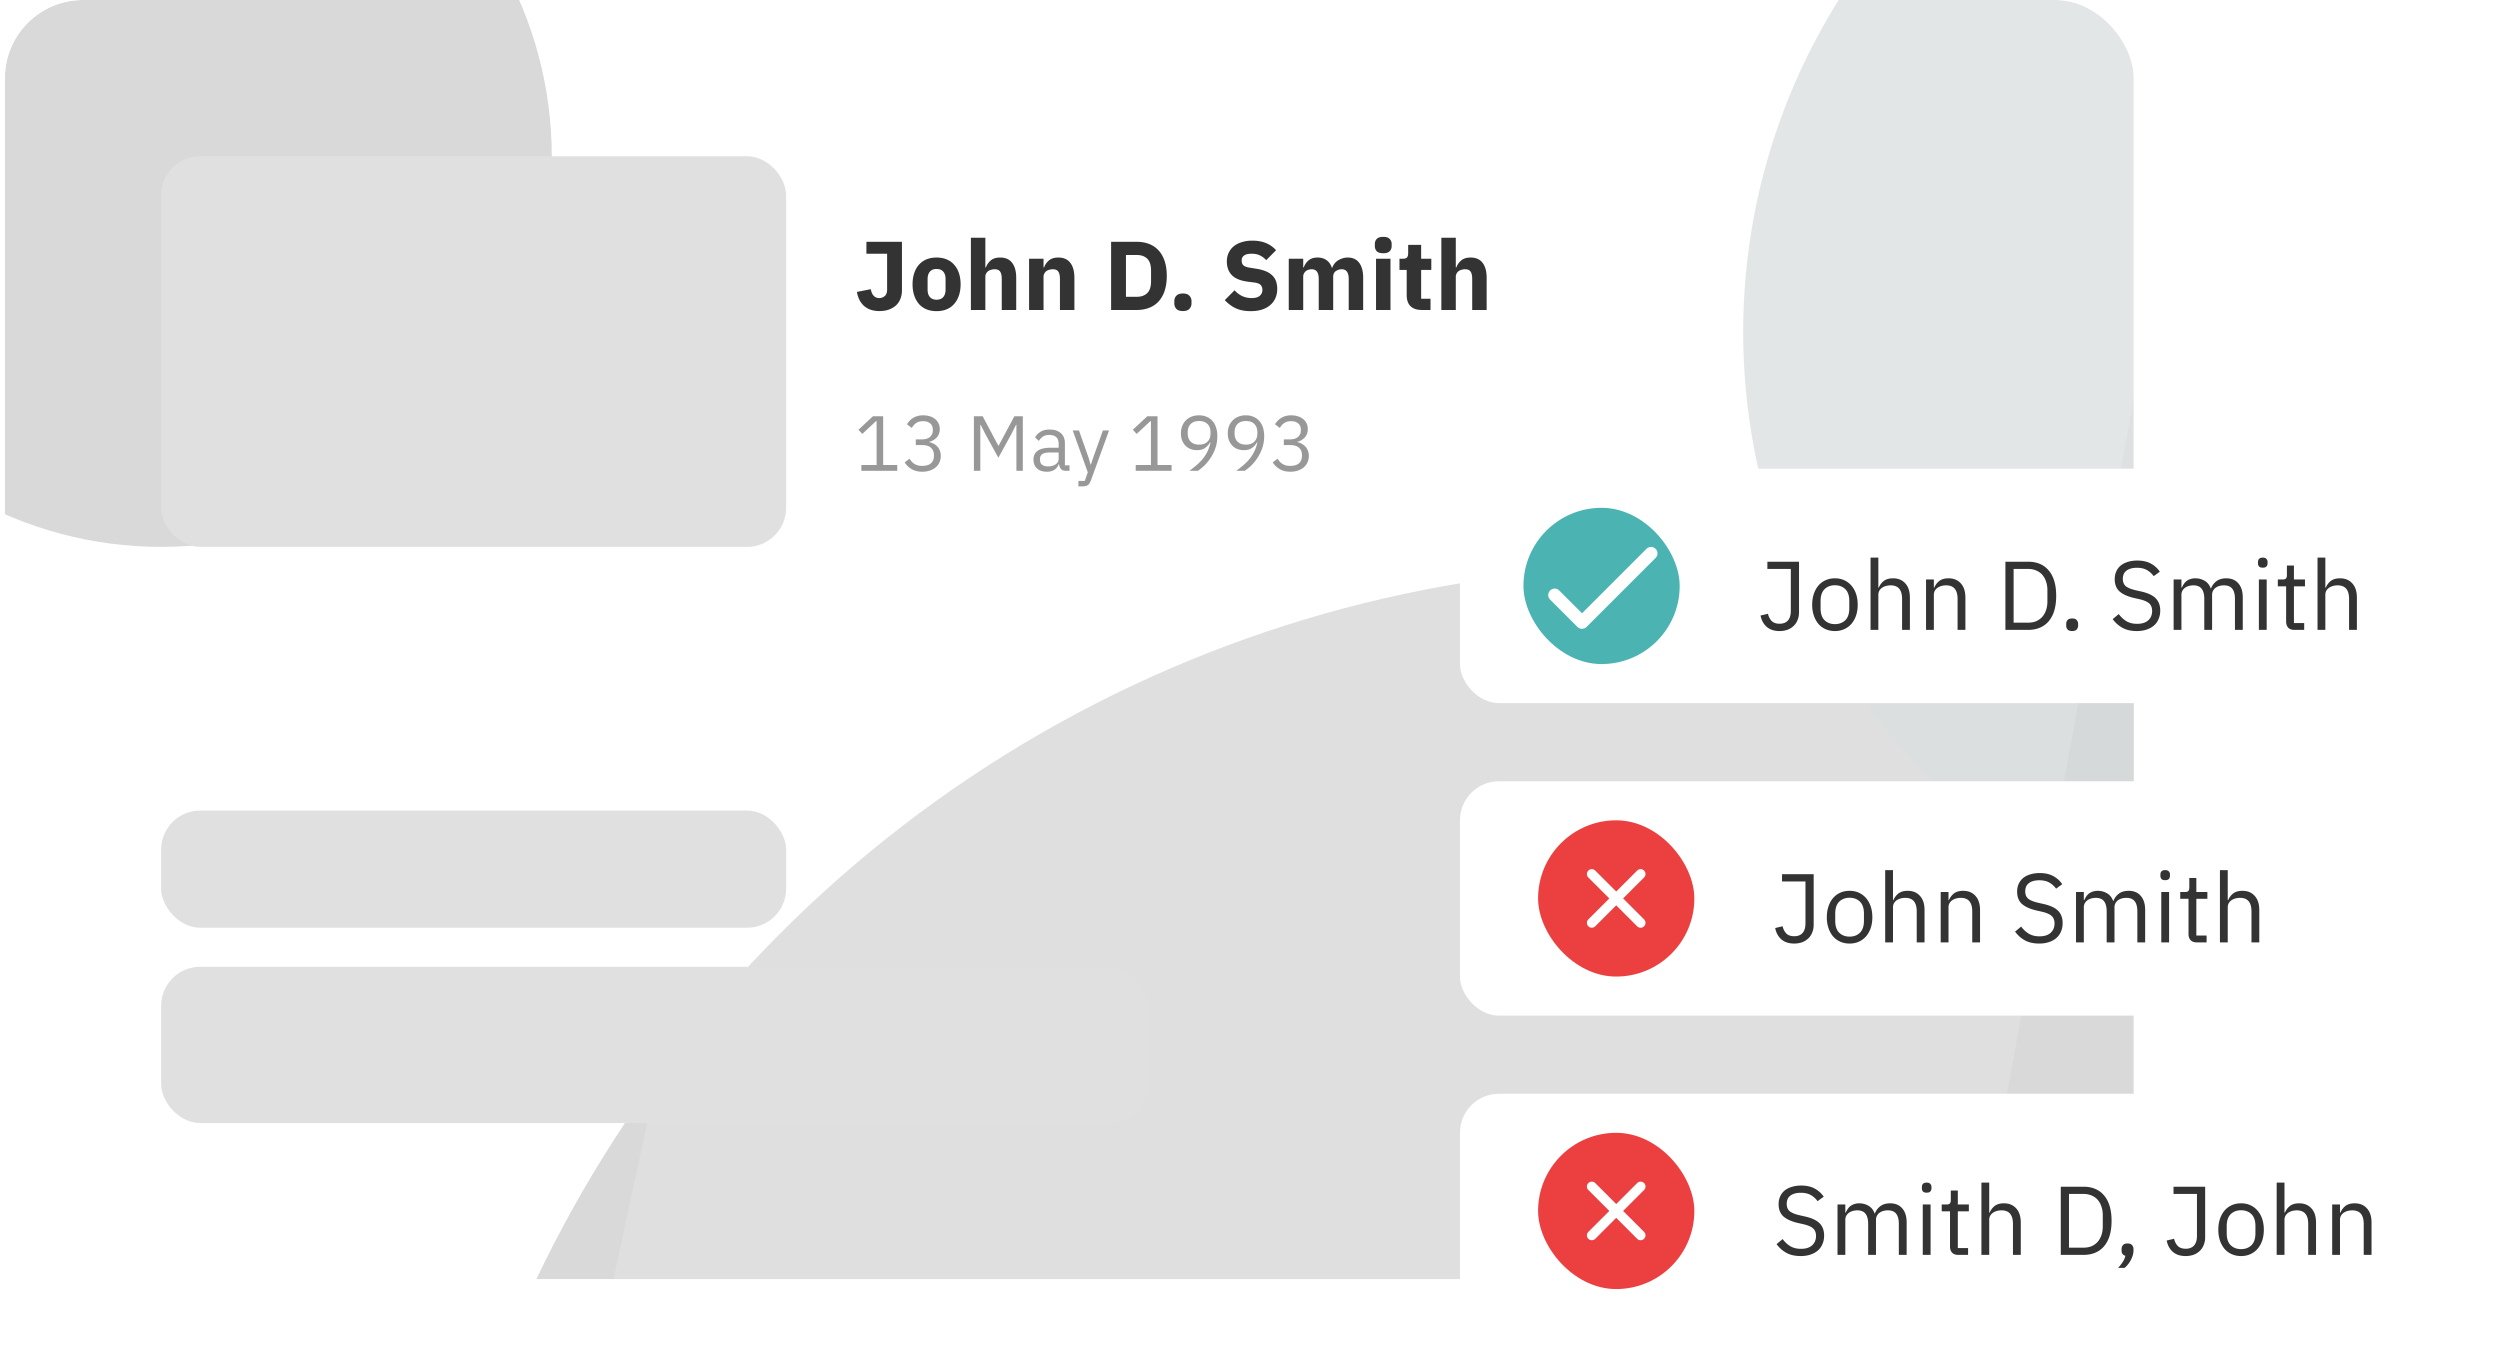 <svg width="256" height="138" fill="none" xmlns="http://www.w3.org/2000/svg"><g clip-path="url(#a)"><rect x=".5" width="218" height="131" rx="8" fill="#fff"/><g opacity=".8" filter="url(#b)"><circle cx="170.5" cy="186" r="128" fill="#CFCFCF"/></g><g opacity=".8" filter="url(#c)"><circle cx="242.5" cy="34" r="64" fill="#D6DADB"/></g><g opacity=".8" filter="url(#d)"><circle cx="16.5" cy="16" r="40" fill="#CFCFCF"/></g><path d="M227.583-9.098 88.341 13.015 62.813 131h139.242L227.583-9.098Z" fill="#fff" style="mix-blend-mode:overlay" opacity=".16"/></g><rect x="16.5" y="16" width="64" height="40" rx="4" fill="#E0E0E0"/><rect x="16.5" y="83" width="64" height="12" rx="4" fill="#E0E0E0"/><rect x="16.5" y="99" width="101" height="16" rx="4" fill="#E0E0E0"/><path d="M92.36 24.762v4.96c0 .32-.053.613-.16.88-.1.26-.25.483-.45.67-.2.18-.443.324-.73.43-.28.1-.6.15-.96.15a2.78 2.78 0 0 1-.92-.14 2.037 2.037 0 0 1-.68-.4 2.146 2.146 0 0 1-.46-.62 2.742 2.742 0 0 1-.25-.8l1.42-.28c.113.607.403.91.87.91a.8.8 0 0 0 .56-.21c.16-.14.24-.36.24-.66v-3.67h-2.12v-1.22h3.64Zm3.546 7.1c-.387 0-.733-.063-1.04-.19a2.12 2.12 0 0 1-.77-.55 2.555 2.555 0 0 1-.48-.87c-.113-.34-.17-.72-.17-1.14 0-.42.057-.8.17-1.14.113-.34.273-.627.48-.86.213-.24.47-.423.77-.55.307-.127.653-.19 1.04-.19s.73.064 1.03.19c.307.127.563.31.77.55.213.234.377.52.49.86.113.34.17.72.17 1.14 0 .42-.057.8-.17 1.14-.113.34-.277.63-.49.87-.207.24-.463.424-.77.55-.3.127-.643.19-1.03.19Zm0-1.17c.293 0 .52-.09.68-.27.16-.18.24-.437.24-.77v-1.07c0-.333-.08-.59-.24-.77-.16-.18-.387-.27-.68-.27-.293 0-.52.09-.68.27-.16.18-.24.437-.24.77v1.07c0 .333.08.59.24.77.16.18.387.27.68.27Zm3.514-6.35h1.48v3.04h.06c.094-.273.257-.51.49-.71.234-.2.557-.3.97-.3.54 0 .947.18 1.22.54.28.36.42.873.42 1.54v3.29h-1.48v-3.17c0-.34-.053-.59-.16-.75-.106-.166-.296-.25-.57-.25-.12 0-.236.017-.35.05a.88.88 0 0 0-.31.14.782.782 0 0 0-.21.25.657.657 0 0 0-.08.33v3.4h-1.48v-7.4Zm5.958 7.4v-5.25h1.48v.89h.06c.093-.273.256-.51.49-.71.233-.2.556-.3.97-.3.54 0 .946.18 1.22.54.28.36.42.873.42 1.54v3.29h-1.48v-3.17c0-.34-.054-.59-.16-.75-.107-.166-.297-.25-.57-.25-.12 0-.237.017-.35.05a.864.864 0 0 0-.31.14.758.758 0 0 0-.21.25.647.647 0 0 0-.08.33v3.4h-1.48Zm8.4-6.98h2.63c.46 0 .88.073 1.26.22.38.147.703.367.97.66.266.287.473.65.62 1.09.146.434.22.94.22 1.52 0 .58-.074 1.09-.22 1.53a3.064 3.064 0 0 1-.62 1.09 2.57 2.57 0 0 1-.97.65c-.38.147-.8.22-1.26.22h-2.63v-6.98Zm2.63 5.63c.453 0 .81-.127 1.07-.38s.39-.66.39-1.22v-1.08c0-.56-.13-.966-.39-1.22-.26-.253-.617-.38-1.07-.38h-1.11v4.28h1.11Zm4.722 1.46c-.3 0-.523-.073-.67-.22a.827.827 0 0 1-.21-.58v-.2c0-.233.07-.423.21-.57.147-.153.37-.23.67-.23.3 0 .52.077.66.23a.77.77 0 0 1 .22.57v.2a.804.804 0 0 1-.22.58c-.14.147-.36.22-.66.22Zm6.939.01c-.613 0-1.133-.103-1.56-.31a3.632 3.632 0 0 1-1.09-.82l1-1.01c.473.534 1.057.8 1.75.8.373 0 .65-.076.83-.23a.761.761 0 0 0 .27-.61.718.718 0 0 0-.16-.48c-.107-.133-.323-.223-.65-.27l-.69-.09c-.74-.093-1.283-.316-1.63-.67-.34-.353-.51-.823-.51-1.41 0-.313.06-.6.18-.86s.29-.483.51-.67c.227-.186.5-.33.82-.43a3.57 3.57 0 0 1 1.11-.16c.527 0 .99.084 1.39.25.4.167.743.41 1.03.73l-1.01 1.02a1.945 1.945 0 0 0-.61-.47c-.233-.127-.53-.19-.89-.19-.34 0-.593.06-.76.18a.58.58 0 0 0-.25.5c0 .24.063.414.19.52.133.107.347.184.64.23l.69.11c.72.114 1.253.337 1.6.67.347.327.52.793.52 1.4 0 .334-.06.64-.18.92s-.297.52-.53.72c-.227.2-.51.357-.85.47-.34.107-.727.16-1.16.16Zm3.9-.12v-5.25h1.48v.89h.06a1.58 1.58 0 0 1 .48-.71c.227-.2.537-.3.93-.3.36 0 .667.09.92.27.254.18.437.444.55.79h.03a1.422 1.422 0 0 1 .57-.75c.14-.093.297-.166.47-.22.174-.06.36-.09.56-.09.507 0 .894.18 1.16.54.274.36.41.873.41 1.54v3.29h-1.48v-3.17c0-.666-.24-1-.72-1-.22 0-.42.064-.6.19-.18.127-.27.32-.27.58v3.4h-1.48v-3.17c0-.666-.24-1-.72-1-.106 0-.213.017-.32.05a.793.793 0 0 0-.28.14.838.838 0 0 0-.2.25.738.738 0 0 0-.07.33v3.4h-1.48Zm9.676-5.81c-.3 0-.52-.066-.66-.2a.74.74 0 0 1-.2-.53v-.22c0-.213.067-.386.2-.52.14-.14.36-.21.66-.21.3 0 .517.07.65.21.14.134.21.307.21.52v.22c0 .213-.07.39-.21.53-.133.134-.35.2-.65.2Zm-.74.56h1.48v5.25h-1.48v-5.25Zm4.701 5.25c-.513 0-.903-.13-1.17-.39-.26-.26-.39-.64-.39-1.14v-2.57h-.74v-1.15h.37c.2 0 .337-.047.41-.14.074-.1.11-.24.11-.42v-.86h1.33v1.42h1.04v1.15h-1.04v2.95h.96v1.15h-.88Zm1.988-7.4h1.48v3.04h.06c.094-.273.257-.51.49-.71.234-.2.557-.3.97-.3.54 0 .947.18 1.22.54.28.36.42.873.42 1.54v3.29h-1.48v-3.17c0-.34-.053-.59-.16-.75-.106-.166-.296-.25-.57-.25-.12 0-.236.017-.35.05a.88.88 0 0 0-.31.14.782.782 0 0 0-.21.25.657.657 0 0 0-.08.33v3.4h-1.48v-7.4Z" fill="#333"/><path opacity=".5" d="M88.204 48.209v-.592h1.56v-4.496h-.056L88.3 44.433l-.392-.424 1.48-1.384h1.048v4.992h1.44v.592h-3.672Zm6.18-3.216c.38 0 .662-.085.849-.256a.872.872 0 0 0 .288-.672v-.056c0-.293-.094-.512-.28-.656-.181-.15-.421-.224-.72-.224-.288 0-.523.064-.704.192-.181.123-.33.29-.448.504l-.496-.384c.07-.112.152-.221.248-.328a1.723 1.723 0 0 1 .816-.504 2.07 2.07 0 0 1 .6-.08c.234 0 .456.032.664.096.208.059.387.15.536.272a1.292 1.292 0 0 1 .496 1.04c0 .181-.03.344-.088.488-.053.144-.128.27-.224.376a1.58 1.58 0 0 1-.76.44v.032c.15.032.293.085.432.16.144.07.27.163.376.28.112.112.2.25.264.416.07.16.104.344.104.552 0 .24-.046.461-.136.664-.09.197-.219.368-.384.512a1.854 1.854 0 0 1-.6.328c-.235.08-.493.12-.776.12-.24 0-.454-.027-.64-.08a1.908 1.908 0 0 1-.496-.216 2.193 2.193 0 0 1-.384-.304 2.958 2.958 0 0 1-.288-.352l.504-.384c.07.112.144.213.224.304a1.345 1.345 0 0 0 .624.384c.128.032.277.048.448.048.394 0 .693-.088.896-.264.203-.181.304-.437.304-.768v-.064c0-.33-.102-.584-.304-.76-.203-.181-.501-.272-.896-.272h-.656v-.584h.608Zm9.696-1.488h-.04l-.472.936-1.336 2.432-1.336-2.432-.472-.936h-.04v4.704h-.656v-5.584h.896l1.6 3.008h.04l1.608-3.008h.864v5.584h-.656v-4.704Zm5.077 4.704c-.24 0-.414-.064-.52-.192a.96.96 0 0 1-.192-.48h-.04a1.07 1.07 0 0 1-.448.576 1.392 1.392 0 0 1-.744.192c-.438 0-.779-.112-1.024-.336-.24-.224-.36-.528-.36-.912 0-.39.141-.688.424-.896.288-.208.733-.312 1.336-.312h.816v-.408c0-.293-.08-.517-.24-.672-.16-.155-.406-.232-.736-.232-.251 0-.462.056-.632.168a1.394 1.394 0 0 0-.416.448l-.384-.36c.112-.224.29-.413.536-.568.245-.16.554-.24.928-.24.501 0 .89.123 1.168.368.277.245.416.587.416 1.024v2.272h.472v.56h-.36Zm-1.84-.448c.16 0 .306-.019.44-.056.133-.037.248-.09.344-.16a.8.8 0 0 0 .224-.24c.053-.09.08-.19.08-.296v-.68h-.848c-.368 0-.638.053-.808.16a.517.517 0 0 0-.248.464v.168c0 .203.072.36.216.472.149.112.349.168.6.168Zm5.618-3.68h.632l-1.848 5.088a2.052 2.052 0 0 1-.144.304.592.592 0 0 1-.176.2.696.696 0 0 1-.264.104 1.866 1.866 0 0 1-.376.032h-.328v-.56h.648l.312-.88-1.544-4.288h.64l.992 2.808.192.672h.04l.224-.672 1-2.808Zm3.363 4.128v-.592h1.56v-4.496h-.056l-1.408 1.312-.392-.424 1.48-1.384h1.048v4.992h1.44v.592h-3.672Zm8.357-3.536c0 .416-.062.808-.184 1.176a4.469 4.469 0 0 1-.48 1 4.82 4.82 0 0 1-.64.8c-.235.23-.464.416-.688.56h-.864c.298-.219.565-.432.8-.64.234-.208.44-.424.616-.648a4.13 4.13 0 0 0 .448-.728 4.43 4.43 0 0 0 .296-.88l-.04-.016c-.134.23-.307.421-.52.576-.208.15-.483.224-.824.224-.24 0-.462-.04-.664-.12a1.45 1.45 0 0 1-.52-.344 1.676 1.676 0 0 1-.344-.536 2.038 2.038 0 0 1-.12-.72c0-.272.042-.52.128-.744a1.686 1.686 0 0 1 .96-.968 2.07 2.07 0 0 1 .768-.136c.288 0 .546.05.776.152.234.096.432.237.592.424.165.181.29.405.376.672.085.267.128.565.128.896Zm-1.864.856c.368 0 .653-.101.856-.304.208-.203.312-.493.312-.872v-.064c0-.379-.104-.67-.312-.872-.203-.203-.488-.304-.856-.304s-.656.101-.864.304c-.203.203-.304.493-.304.872v.064c0 .379.101.67.304.872.208.203.496.304.864.304Zm6.661-.856c0 .416-.062.808-.184 1.176a4.469 4.469 0 0 1-.48 1 4.82 4.82 0 0 1-.64.8c-.235.23-.464.416-.688.56h-.864c.298-.219.565-.432.8-.64.234-.208.44-.424.616-.648a4.13 4.13 0 0 0 .448-.728 4.43 4.43 0 0 0 .296-.88l-.04-.016c-.134.23-.307.421-.52.576-.208.15-.483.224-.824.224-.24 0-.462-.04-.664-.12a1.45 1.45 0 0 1-.52-.344 1.676 1.676 0 0 1-.344-.536 2.038 2.038 0 0 1-.12-.72c0-.272.042-.52.128-.744a1.686 1.686 0 0 1 .96-.968 2.07 2.07 0 0 1 .768-.136c.288 0 .546.05.776.152.234.096.432.237.592.424.165.181.29.405.376.672.085.267.128.565.128.896Zm-1.864.856c.368 0 .653-.101.856-.304.208-.203.312-.493.312-.872v-.064c0-.379-.104-.67-.312-.872-.203-.203-.488-.304-.856-.304s-.656.101-.864.304c-.203.203-.304.493-.304.872v.064c0 .379.101.67.304.872.208.203.496.304.864.304Zm4.484-.536c.379 0 .662-.085.848-.256a.872.872 0 0 0 .288-.672v-.056c0-.293-.093-.512-.28-.656-.181-.15-.421-.224-.72-.224-.288 0-.522.064-.704.192-.181.123-.33.29-.448.504l-.496-.384c.07-.112.152-.221.248-.328a1.753 1.753 0 0 1 .816-.504 2.07 2.07 0 0 1 .6-.08c.235 0 .456.032.664.096.208.059.387.15.536.272.155.117.275.264.36.44.091.176.136.376.136.6 0 .181-.029.344-.088.488a1.15 1.15 0 0 1-.224.376 1.571 1.571 0 0 1-.76.44v.032c.15.032.294.085.432.16.144.07.27.163.376.28.112.112.2.25.264.416.07.16.104.344.104.552 0 .24-.045.461-.136.664-.09.197-.218.368-.384.512a1.845 1.845 0 0 1-.6.328c-.234.08-.493.12-.776.12-.24 0-.453-.027-.64-.08a1.918 1.918 0 0 1-.496-.216 2.193 2.193 0 0 1-.384-.304 3.102 3.102 0 0 1-.288-.352l.504-.384a2.3 2.3 0 0 0 .224.304 1.355 1.355 0 0 0 .624.384c.128.032.278.048.448.048.395 0 .694-.088.896-.264.203-.181.304-.437.304-.768v-.064c0-.33-.101-.584-.304-.76-.202-.181-.501-.272-.896-.272h-.656v-.584h.608Z" fill="#333"/><g filter="url(#e)"><rect x="149.5" y="46" width="100" height="24" rx="4" fill="#fff"/><rect x="156" y="50" width="16" height="16" rx="8" fill="#4BB4B3"/><path d="m162 60.8-2.333-2.332a.657.657 0 0 0-.934 0 .656.656 0 0 0 0 .933l2.794 2.793c.26.26.68.26.94 0l7.066-7.06a.656.656 0 0 0 0-.933.656.656 0 0 0-.933 0l-6.6 6.6Z" fill="#fff"/><path d="M184.22 55.52v5.17c0 .293-.05.56-.15.8-.093.24-.23.443-.41.61a1.823 1.823 0 0 1-.63.39 2.43 2.43 0 0 1-.81.13c-.54 0-.977-.143-1.31-.43-.327-.293-.537-.68-.63-1.16l.76-.18c.067.3.193.547.38.74.187.187.46.28.82.28.36 0 .64-.11.84-.33.2-.22.3-.553.3-1v-4.28h-2.4v-.74h3.24Zm3.678 7.1c-.347 0-.664-.063-.95-.19a2.115 2.115 0 0 1-.74-.54c-.2-.24-.357-.523-.47-.85a3.448 3.448 0 0 1-.17-1.12c0-.407.056-.777.17-1.11.113-.333.27-.617.47-.85.206-.24.453-.423.74-.55.286-.127.603-.19.95-.19.346 0 .66.063.94.19.286.127.533.31.74.55.206.233.366.517.48.85.113.333.17.703.17 1.11 0 .413-.057.787-.17 1.12a2.61 2.61 0 0 1-.48.85 2.133 2.133 0 0 1-.74.54c-.28.127-.594.19-.94.19Zm0-.71c.433 0 .786-.133 1.06-.4.273-.267.41-.673.41-1.22v-.74c0-.547-.137-.953-.41-1.22-.274-.267-.627-.4-1.06-.4-.434 0-.787.133-1.06.4-.274.267-.41.673-.41 1.22v.74c0 .547.136.953.41 1.22.273.267.626.4 1.06.4Zm3.645-6.81h.8v3.08h.04c.127-.293.304-.527.53-.7.234-.173.544-.26.93-.26.534 0 .954.173 1.26.52.314.34.47.823.47 1.45v3.31h-.8v-3.17c0-.927-.39-1.39-1.17-1.39-.16 0-.316.02-.47.06-.146.04-.28.1-.4.18a.93.93 0 0 0-.29.31.88.88 0 0 0-.1.43v3.58h-.8v-7.4Zm5.684 7.4v-5.16h.8v.84h.04c.127-.293.303-.527.53-.7.233-.173.543-.26.93-.26.533 0 .953.173 1.26.52.313.34.47.823.47 1.45v3.31h-.8v-3.17c0-.927-.39-1.39-1.17-1.39-.16 0-.317.02-.47.06-.147.04-.28.1-.4.18a.92.92 0 0 0-.29.31.869.869 0 0 0-.1.43v3.58h-.8Zm8.127-6.98h2.34c.433 0 .826.073 1.18.22.353.147.653.367.9.66.253.287.446.65.58 1.09.133.433.2.94.2 1.52 0 .58-.067 1.09-.2 1.53a3.002 3.002 0 0 1-.58 1.09 2.373 2.373 0 0 1-.9.65c-.354.147-.747.22-1.18.22h-2.34v-6.98Zm2.34 6.24c.286 0 .55-.047.79-.14.24-.1.446-.243.62-.43.173-.187.306-.413.4-.68.1-.273.15-.583.15-.93v-1.14c0-.347-.05-.653-.15-.92a1.916 1.916 0 0 0-.4-.69 1.656 1.656 0 0 0-.62-.42c-.24-.1-.504-.15-.79-.15h-1.5v5.5h1.5Zm4.496.86c-.213 0-.37-.053-.47-.16a.616.616 0 0 1-.14-.42v-.13c0-.173.047-.313.14-.42.1-.107.257-.16.47-.16.213 0 .367.053.46.16.1.107.15.247.15.42v.13a.59.59 0 0 1-.15.42c-.093.107-.247.16-.46.16Zm6.618 0c-.567 0-1.05-.107-1.45-.32-.4-.22-.74-.52-1.02-.9l.62-.52c.247.327.52.577.82.75.3.167.653.25 1.06.25.5 0 .88-.12 1.14-.36.267-.24.4-.56.4-.96 0-.333-.1-.59-.3-.77-.2-.18-.53-.323-.99-.43l-.57-.13c-.64-.147-1.13-.367-1.47-.66-.333-.3-.5-.72-.5-1.26 0-.307.057-.58.17-.82.113-.24.27-.44.47-.6.207-.16.45-.28.73-.36.287-.087.6-.13.94-.13.527 0 .977.097 1.35.29.38.193.7.477.96.85l-.63.46a2.17 2.17 0 0 0-.7-.63c-.273-.153-.613-.23-1.02-.23-.447 0-.8.097-1.06.29-.253.187-.38.47-.38.85 0 .333.107.587.32.76.22.167.55.3.99.4l.57.13c.687.153 1.183.387 1.49.7.307.313.46.73.46 1.25 0 .32-.057.61-.17.87-.107.26-.263.48-.47.66-.207.18-.46.32-.76.42-.293.1-.627.15-1 .15Zm3.771-.12v-5.16h.8v.84h.04c.06-.133.126-.257.2-.37.08-.12.173-.223.28-.31.113-.087.243-.153.39-.2.146-.053.32-.08.52-.08.34 0 .653.083.94.25.286.16.5.427.64.8h.02c.093-.28.266-.523.52-.73.26-.213.61-.32 1.05-.32.526 0 .936.173 1.23.52.3.34.45.823.45 1.45v3.31h-.8v-3.17c0-.46-.09-.807-.27-1.04-.18-.233-.467-.35-.86-.35-.16 0-.314.02-.46.06-.14.04-.267.1-.38.18a.855.855 0 0 0-.27.31.869.869 0 0 0-.1.43v3.58h-.8v-3.17c0-.46-.09-.807-.27-1.04-.18-.233-.46-.35-.84-.35-.16 0-.314.02-.46.06-.147.04-.277.1-.39.18a.954.954 0 0 0-.28.31.869.869 0 0 0-.1.43v3.58h-.8Zm9.13-6.37c-.173 0-.3-.04-.38-.12a.495.495 0 0 1-.11-.33v-.13c0-.133.037-.24.11-.32.08-.087.207-.13.38-.13.173 0 .297.043.37.13.08.08.12.187.12.32v.13c0 .133-.04.243-.12.33-.073.08-.197.12-.37.12Zm-.4 1.21h.8v5.16h-.8v-5.16Zm3.64 5.16c-.28 0-.493-.077-.64-.23-.14-.16-.21-.367-.21-.62v-3.61h-.85v-.7h.48c.173 0 .29-.033.35-.1.067-.073.1-.197.1-.37v-.96h.72v1.43h1.13v.7h-1.13v3.76h1.05v.7h-1Zm2.366-7.4h.8v3.08h.04c.127-.293.303-.527.53-.7.233-.173.543-.26.93-.26.533 0 .953.173 1.26.52.313.34.47.823.47 1.45v3.31h-.8v-3.17c0-.927-.39-1.39-1.17-1.39-.16 0-.317.02-.47.06-.147.04-.28.1-.4.18a.92.92 0 0 0-.29.31.869.869 0 0 0-.1.43v3.58h-.8v-7.4Z" fill="#333"/></g><g filter="url(#f)"><rect x="149.5" y="78" width="100" height="24" rx="4" fill="#fff"/><rect x="157.5" y="82" width="16" height="16" rx="8" fill="#EC3F3F"/><path fill-rule="evenodd" clip-rule="evenodd" d="M162.646 87.146a.501.501 0 0 1 .708 0l2.146 2.147 2.146-2.147a.5.5 0 0 1 .638-.057l.07.057a.5.5 0 0 1 0 .708L166.207 90l2.147 2.146a.5.5 0 0 1 .057.638l-.057.07a.501.501 0 0 1-.708 0l-2.146-2.147-2.146 2.147a.5.5 0 0 1-.638.057l-.07-.057a.5.5 0 0 1 0-.708L164.793 90l-2.147-2.146a.5.5 0 0 1-.057-.638l.057-.07Z" fill="#fff"/><path d="M185.72 87.52v5.17c0 .293-.05.56-.15.8-.093.24-.23.443-.41.61a1.823 1.823 0 0 1-.63.39 2.43 2.43 0 0 1-.81.13c-.54 0-.977-.143-1.31-.43-.327-.293-.537-.68-.63-1.16l.76-.18c.067.3.193.547.38.74.187.187.46.28.82.28.36 0 .64-.11.84-.33.2-.22.3-.553.3-1v-4.28h-2.4v-.74h3.24Zm3.678 7.1c-.347 0-.664-.063-.95-.19a2.115 2.115 0 0 1-.74-.54c-.2-.24-.357-.523-.47-.85a3.448 3.448 0 0 1-.17-1.12c0-.407.056-.777.17-1.11.113-.333.27-.617.47-.85.206-.24.453-.423.74-.55.286-.127.603-.19.95-.19.346 0 .66.063.94.19.286.127.533.31.74.55.206.233.366.517.48.85.113.333.17.703.17 1.11 0 .413-.057.787-.17 1.12a2.61 2.61 0 0 1-.48.85 2.133 2.133 0 0 1-.74.54c-.28.127-.594.19-.94.19Zm0-.71c.433 0 .786-.133 1.06-.4.273-.267.41-.673.41-1.22v-.74c0-.547-.137-.953-.41-1.22-.274-.267-.627-.4-1.06-.4-.434 0-.787.133-1.06.4-.274.267-.41.673-.41 1.22v.74c0 .547.136.953.41 1.22.273.267.626.4 1.06.4Zm3.645-6.81h.8v3.08h.04c.127-.293.304-.527.53-.7.234-.173.544-.26.93-.26.534 0 .954.173 1.26.52.314.34.47.823.47 1.45v3.31h-.8v-3.17c0-.927-.39-1.39-1.17-1.39-.16 0-.316.02-.47.06-.146.04-.28.1-.4.18a.93.93 0 0 0-.29.31.88.88 0 0 0-.1.43v3.58h-.8v-7.4Zm5.684 7.4v-5.16h.8v.84h.04c.127-.293.303-.527.53-.7.233-.173.543-.26.93-.26.533 0 .953.173 1.26.52.313.34.47.823.47 1.45v3.31h-.8v-3.17c0-.927-.39-1.39-1.17-1.39-.16 0-.317.02-.47.06-.147.04-.28.1-.4.18a.92.92 0 0 0-.29.31.869.869 0 0 0-.1.43v3.58h-.8Zm10.087.12c-.567 0-1.05-.107-1.45-.32-.4-.22-.74-.52-1.02-.9l.62-.52c.246.327.52.577.82.75.3.167.653.25 1.06.25.5 0 .88-.12 1.14-.36.266-.24.4-.56.4-.96 0-.333-.1-.59-.3-.77-.2-.18-.53-.323-.99-.43l-.57-.13c-.64-.147-1.13-.367-1.47-.66-.334-.3-.5-.72-.5-1.26 0-.307.056-.58.17-.82.113-.24.27-.44.47-.6.206-.16.45-.28.73-.36.286-.087.6-.13.94-.13.526 0 .976.097 1.35.29.38.193.7.477.96.85l-.63.46a2.181 2.181 0 0 0-.7-.63c-.274-.153-.614-.23-1.02-.23-.447 0-.8.097-1.06.29-.254.187-.38.47-.38.85 0 .333.106.587.32.76.22.167.55.3.99.4l.57.13c.686.153 1.183.387 1.49.7.306.313.46.73.46 1.25 0 .32-.057.61-.17.87-.107.26-.264.48-.47.66-.207.18-.46.32-.76.42-.294.1-.627.15-1 .15Zm3.77-.12v-5.16h.8v.84h.04c.06-.133.127-.257.2-.37.08-.12.174-.223.28-.31a1.524 1.524 0 0 1 .91-.28c.34 0 .654.083.94.25.287.16.5.427.64.8h.02c.094-.28.267-.523.52-.73.26-.213.61-.32 1.05-.32.527 0 .937.173 1.23.52.3.34.45.823.45 1.45v3.31h-.8v-3.17c0-.46-.09-.807-.27-1.04-.18-.233-.466-.35-.86-.35-.16 0-.313.02-.46.06-.14.04-.266.1-.38.18a.874.874 0 0 0-.37.74v3.58h-.8v-3.17c0-.46-.09-.807-.27-1.04-.18-.233-.46-.35-.84-.35-.16 0-.313.02-.46.06-.146.04-.276.1-.39.18a.977.977 0 0 0-.28.31.88.88 0 0 0-.1.43v3.58h-.8Zm9.131-6.37c-.173 0-.3-.04-.38-.12a.495.495 0 0 1-.11-.33v-.13c0-.133.037-.24.11-.32.08-.087.207-.13.38-.13.173 0 .297.043.37.13.08.08.12.187.12.32v.13c0 .133-.04.243-.12.33-.073.08-.197.12-.37.12Zm-.4 1.21h.8v5.16h-.8v-5.16Zm3.64 5.16c-.28 0-.493-.077-.64-.23-.14-.16-.21-.367-.21-.62v-3.61h-.85v-.7h.48c.173 0 .29-.033.35-.1.067-.073.1-.197.1-.37v-.96h.72v1.43h1.13v.7h-1.13v3.76h1.05v.7h-1Zm2.366-7.4h.8v3.08h.04c.126-.293.303-.527.53-.7.233-.173.543-.26.93-.26.533 0 .953.173 1.26.52.313.34.47.823.47 1.45v3.31h-.8v-3.17c0-.927-.39-1.39-1.17-1.39-.16 0-.317.02-.47.06-.147.04-.28.1-.4.18a.92.92 0 0 0-.29.31.869.869 0 0 0-.1.43v3.58h-.8v-7.4Z" fill="#333"/></g><g filter="url(#g)"><rect x="149.5" y="110" width="103" height="24" rx="4" fill="#fff"/><rect x="157.5" y="114" width="16" height="16" rx="8" fill="#EC3F3F"/><path fill-rule="evenodd" clip-rule="evenodd" d="M162.646 119.146a.502.502 0 0 1 .708 0l2.146 2.147 2.146-2.147a.501.501 0 0 1 .638-.057l.07.057a.502.502 0 0 1 0 .708L166.207 122l2.147 2.146a.501.501 0 0 1 .057.638l-.057.07a.502.502 0 0 1-.708 0l-2.146-2.147-2.146 2.147a.501.501 0 0 1-.638.057l-.07-.057a.502.502 0 0 1 0-.708l2.147-2.146-2.147-2.146a.501.501 0 0 1-.057-.638l.057-.07Z" fill="#fff"/><path d="M184.39 126.62c-.567 0-1.05-.107-1.45-.32-.4-.22-.74-.52-1.02-.9l.62-.52c.247.327.52.577.82.75.3.167.653.25 1.06.25.5 0 .88-.12 1.14-.36.267-.24.4-.56.4-.96 0-.333-.1-.59-.3-.77-.2-.18-.53-.323-.99-.43l-.57-.13c-.64-.147-1.13-.367-1.47-.66-.333-.3-.5-.72-.5-1.26 0-.307.057-.58.17-.82.113-.24.27-.44.47-.6.207-.16.45-.28.73-.36.287-.087.6-.13.94-.13.527 0 .977.097 1.35.29.38.193.7.477.96.85l-.63.46a2.164 2.164 0 0 0-.7-.63c-.273-.153-.613-.23-1.02-.23-.447 0-.8.097-1.06.29-.253.187-.38.47-.38.85 0 .333.107.587.32.76.22.167.55.3.99.4l.57.13c.687.153 1.183.387 1.49.7.307.313.46.73.46 1.25 0 .32-.057.61-.17.87-.107.26-.263.48-.47.66-.207.18-.46.32-.76.42-.293.1-.627.15-1 .15Zm3.771-.12v-5.16h.8v.84h.04c.06-.133.126-.257.2-.37.08-.12.173-.223.28-.31a1.528 1.528 0 0 1 .91-.28c.34 0 .653.083.94.25.286.16.5.427.64.8h.02c.093-.28.266-.523.52-.73.26-.213.61-.32 1.05-.32.526 0 .936.173 1.23.52.3.34.45.823.45 1.45v3.31h-.8v-3.17c0-.46-.09-.807-.27-1.04-.18-.233-.467-.35-.86-.35-.16 0-.314.02-.46.06-.14.04-.267.1-.38.18a.853.853 0 0 0-.27.31.868.868 0 0 0-.1.43v3.58h-.8v-3.17c0-.46-.09-.807-.27-1.04-.18-.233-.46-.35-.84-.35-.16 0-.314.02-.46.06-.147.04-.277.1-.39.18a.95.95 0 0 0-.28.31.868.868 0 0 0-.1.43v3.58h-.8Zm9.13-6.37c-.173 0-.3-.04-.38-.12a.496.496 0 0 1-.11-.33v-.13c0-.133.037-.24.11-.32.08-.087.207-.13.38-.13.173 0 .297.043.37.13.08.08.12.187.12.32v.13c0 .133-.04.243-.12.33-.073.08-.197.12-.37.12Zm-.4 1.21h.8v5.16h-.8v-5.16Zm3.64 5.16c-.28 0-.493-.077-.64-.23-.14-.16-.21-.367-.21-.62v-3.61h-.85v-.7h.48c.173 0 .29-.033.35-.1.067-.073.1-.197.1-.37v-.96h.72v1.43h1.13v.7h-1.13v3.76h1.05v.7h-1Zm2.366-7.4h.8v3.08h.04c.127-.293.303-.527.53-.7.233-.173.543-.26.93-.26.533 0 .953.173 1.26.52.313.34.47.823.47 1.45v3.31h-.8v-3.17c0-.927-.39-1.39-1.17-1.39-.16 0-.317.02-.47.06-.147.04-.28.1-.4.18a.917.917 0 0 0-.29.31.868.868 0 0 0-.1.43v3.58h-.8v-7.4Zm8.127.42h2.34c.433 0 .826.073 1.18.22.353.147.653.367.9.66.253.287.446.65.58 1.09.133.433.2.94.2 1.52 0 .58-.067 1.09-.2 1.53a3.002 3.002 0 0 1-.58 1.09 2.373 2.373 0 0 1-.9.65c-.354.147-.747.22-1.18.22h-2.34v-6.98Zm2.34 6.24c.286 0 .55-.047.79-.14.24-.1.446-.243.62-.43.173-.187.306-.413.4-.68.1-.273.15-.583.15-.93v-1.14c0-.347-.05-.653-.15-.92a1.92 1.92 0 0 0-.4-.69 1.65 1.65 0 0 0-.62-.42c-.24-.1-.504-.15-.79-.15h-1.5v5.5h1.5Zm4.496-.43c.213 0 .367.057.46.17.1.107.15.247.15.42v.14c0 .273-.08.573-.24.9-.16.333-.383.623-.67.87h-.67c.2-.213.36-.417.48-.61.127-.187.217-.397.27-.63a.504.504 0 0 1-.3-.19.616.616 0 0 1-.09-.34v-.14c0-.173.047-.313.14-.42.1-.113.257-.17.47-.17Zm7.948-5.81v5.17c0 .293-.05.56-.15.8-.093.24-.23.443-.41.61a1.814 1.814 0 0 1-.63.39c-.247.087-.517.13-.81.13-.54 0-.977-.143-1.31-.43-.327-.293-.537-.68-.63-1.16l.76-.18c.067.3.193.547.38.74.187.187.46.28.82.28.36 0 .64-.11.84-.33.2-.22.3-.553.3-1v-4.28h-2.4v-.74h3.24Zm3.678 7.1c-.347 0-.664-.063-.95-.19a2.122 2.122 0 0 1-.74-.54 2.68 2.68 0 0 1-.47-.85 3.448 3.448 0 0 1-.17-1.12c0-.407.056-.777.17-1.11.113-.333.27-.617.47-.85.206-.24.453-.423.74-.55.286-.127.603-.19.95-.19.346 0 .66.063.94.19.286.127.533.31.74.55.206.233.366.517.48.85.113.333.17.703.17 1.11 0 .413-.057.787-.17 1.12-.114.327-.274.61-.48.85a2.14 2.14 0 0 1-.74.54c-.28.127-.594.19-.94.19Zm0-.71c.433 0 .786-.133 1.06-.4.273-.267.41-.673.41-1.22v-.74c0-.547-.137-.953-.41-1.22-.274-.267-.627-.4-1.06-.4-.434 0-.787.133-1.06.4-.274.267-.41.673-.41 1.22v.74c0 .547.136.953.41 1.22.273.267.626.4 1.06.4Zm3.645-6.81h.8v3.08h.04c.127-.293.304-.527.53-.7.234-.173.544-.26.93-.26.534 0 .954.173 1.26.52.314.34.47.823.47 1.45v3.31h-.8v-3.17c0-.927-.39-1.39-1.17-1.39-.16 0-.316.02-.47.06-.146.04-.28.1-.4.18a.927.927 0 0 0-.29.31.879.879 0 0 0-.1.43v3.58h-.8v-7.4Zm5.684 7.4v-5.16h.8v.84h.04c.127-.293.303-.527.53-.7.233-.173.543-.26.93-.26.533 0 .953.173 1.26.52.313.34.47.823.47 1.45v3.31h-.8v-3.17c0-.927-.39-1.39-1.17-1.39-.16 0-.317.02-.47.06-.147.04-.28.1-.4.18a.917.917 0 0 0-.29.31.868.868 0 0 0-.1.43v3.58h-.8Z" fill="#333"/></g><defs><filter id="b" x="-117.5" y="-102" width="576" height="576" filterUnits="userSpaceOnUse" color-interpolation-filters="sRGB"><feFlood flood-opacity="0" result="BackgroundImageFix"/><feBlend in="SourceGraphic" in2="BackgroundImageFix" result="shape"/><feGaussianBlur stdDeviation="80" result="effect1_foregroundBlur_2045_30572"/></filter><filter id="c" x="50.5" y="-158" width="384" height="384" filterUnits="userSpaceOnUse" color-interpolation-filters="sRGB"><feFlood flood-opacity="0" result="BackgroundImageFix"/><feBlend in="SourceGraphic" in2="BackgroundImageFix" result="shape"/><feGaussianBlur stdDeviation="64" result="effect1_foregroundBlur_2045_30572"/></filter><filter id="d" x="-151.5" y="-152" width="336" height="336" filterUnits="userSpaceOnUse" color-interpolation-filters="sRGB"><feFlood flood-opacity="0" result="BackgroundImageFix"/><feBlend in="SourceGraphic" in2="BackgroundImageFix" result="shape"/><feGaussianBlur stdDeviation="64" result="effect1_foregroundBlur_2045_30572"/></filter><filter id="e" x="146.5" y="44" width="106" height="30" filterUnits="userSpaceOnUse" color-interpolation-filters="sRGB"><feFlood flood-opacity="0" result="BackgroundImageFix"/><feColorMatrix in="SourceAlpha" values="0 0 0 0 0 0 0 0 0 0 0 0 0 0 0 0 0 0 127 0" result="hardAlpha"/><feOffset dy="1"/><feGaussianBlur stdDeviation="1"/><feColorMatrix values="0 0 0 0 0.055 0 0 0 0 0.055 0 0 0 0 0.055 0 0 0 0.06 0"/><feBlend in2="BackgroundImageFix" result="effect1_dropShadow_2045_30572"/><feColorMatrix in="SourceAlpha" values="0 0 0 0 0 0 0 0 0 0 0 0 0 0 0 0 0 0 127 0" result="hardAlpha"/><feOffset dy="1"/><feGaussianBlur stdDeviation="1.5"/><feColorMatrix values="0 0 0 0 0.055 0 0 0 0 0.055 0 0 0 0 0.055 0 0 0 0.1 0"/><feBlend in2="effect1_dropShadow_2045_30572" result="effect2_dropShadow_2045_30572"/><feBlend in="SourceGraphic" in2="effect2_dropShadow_2045_30572" result="shape"/></filter><filter id="f" x="146.5" y="76" width="106" height="30" filterUnits="userSpaceOnUse" color-interpolation-filters="sRGB"><feFlood flood-opacity="0" result="BackgroundImageFix"/><feColorMatrix in="SourceAlpha" values="0 0 0 0 0 0 0 0 0 0 0 0 0 0 0 0 0 0 127 0" result="hardAlpha"/><feOffset dy="1"/><feGaussianBlur stdDeviation="1"/><feColorMatrix values="0 0 0 0 0.055 0 0 0 0 0.055 0 0 0 0 0.055 0 0 0 0.06 0"/><feBlend in2="BackgroundImageFix" result="effect1_dropShadow_2045_30572"/><feColorMatrix in="SourceAlpha" values="0 0 0 0 0 0 0 0 0 0 0 0 0 0 0 0 0 0 127 0" result="hardAlpha"/><feOffset dy="1"/><feGaussianBlur stdDeviation="1.5"/><feColorMatrix values="0 0 0 0 0.055 0 0 0 0 0.055 0 0 0 0 0.055 0 0 0 0.1 0"/><feBlend in2="effect1_dropShadow_2045_30572" result="effect2_dropShadow_2045_30572"/><feBlend in="SourceGraphic" in2="effect2_dropShadow_2045_30572" result="shape"/></filter><filter id="g" x="146.5" y="108" width="109" height="30" filterUnits="userSpaceOnUse" color-interpolation-filters="sRGB"><feFlood flood-opacity="0" result="BackgroundImageFix"/><feColorMatrix in="SourceAlpha" values="0 0 0 0 0 0 0 0 0 0 0 0 0 0 0 0 0 0 127 0" result="hardAlpha"/><feOffset dy="1"/><feGaussianBlur stdDeviation="1"/><feColorMatrix values="0 0 0 0 0.055 0 0 0 0 0.055 0 0 0 0 0.055 0 0 0 0.06 0"/><feBlend in2="BackgroundImageFix" result="effect1_dropShadow_2045_30572"/><feColorMatrix in="SourceAlpha" values="0 0 0 0 0 0 0 0 0 0 0 0 0 0 0 0 0 0 127 0" result="hardAlpha"/><feOffset dy="1"/><feGaussianBlur stdDeviation="1.5"/><feColorMatrix values="0 0 0 0 0.055 0 0 0 0 0.055 0 0 0 0 0.055 0 0 0 0.1 0"/><feBlend in2="effect1_dropShadow_2045_30572" result="effect2_dropShadow_2045_30572"/><feBlend in="SourceGraphic" in2="effect2_dropShadow_2045_30572" result="shape"/></filter><clipPath id="a"><rect x=".5" width="218" height="131" rx="8" fill="#fff"/></clipPath></defs></svg>